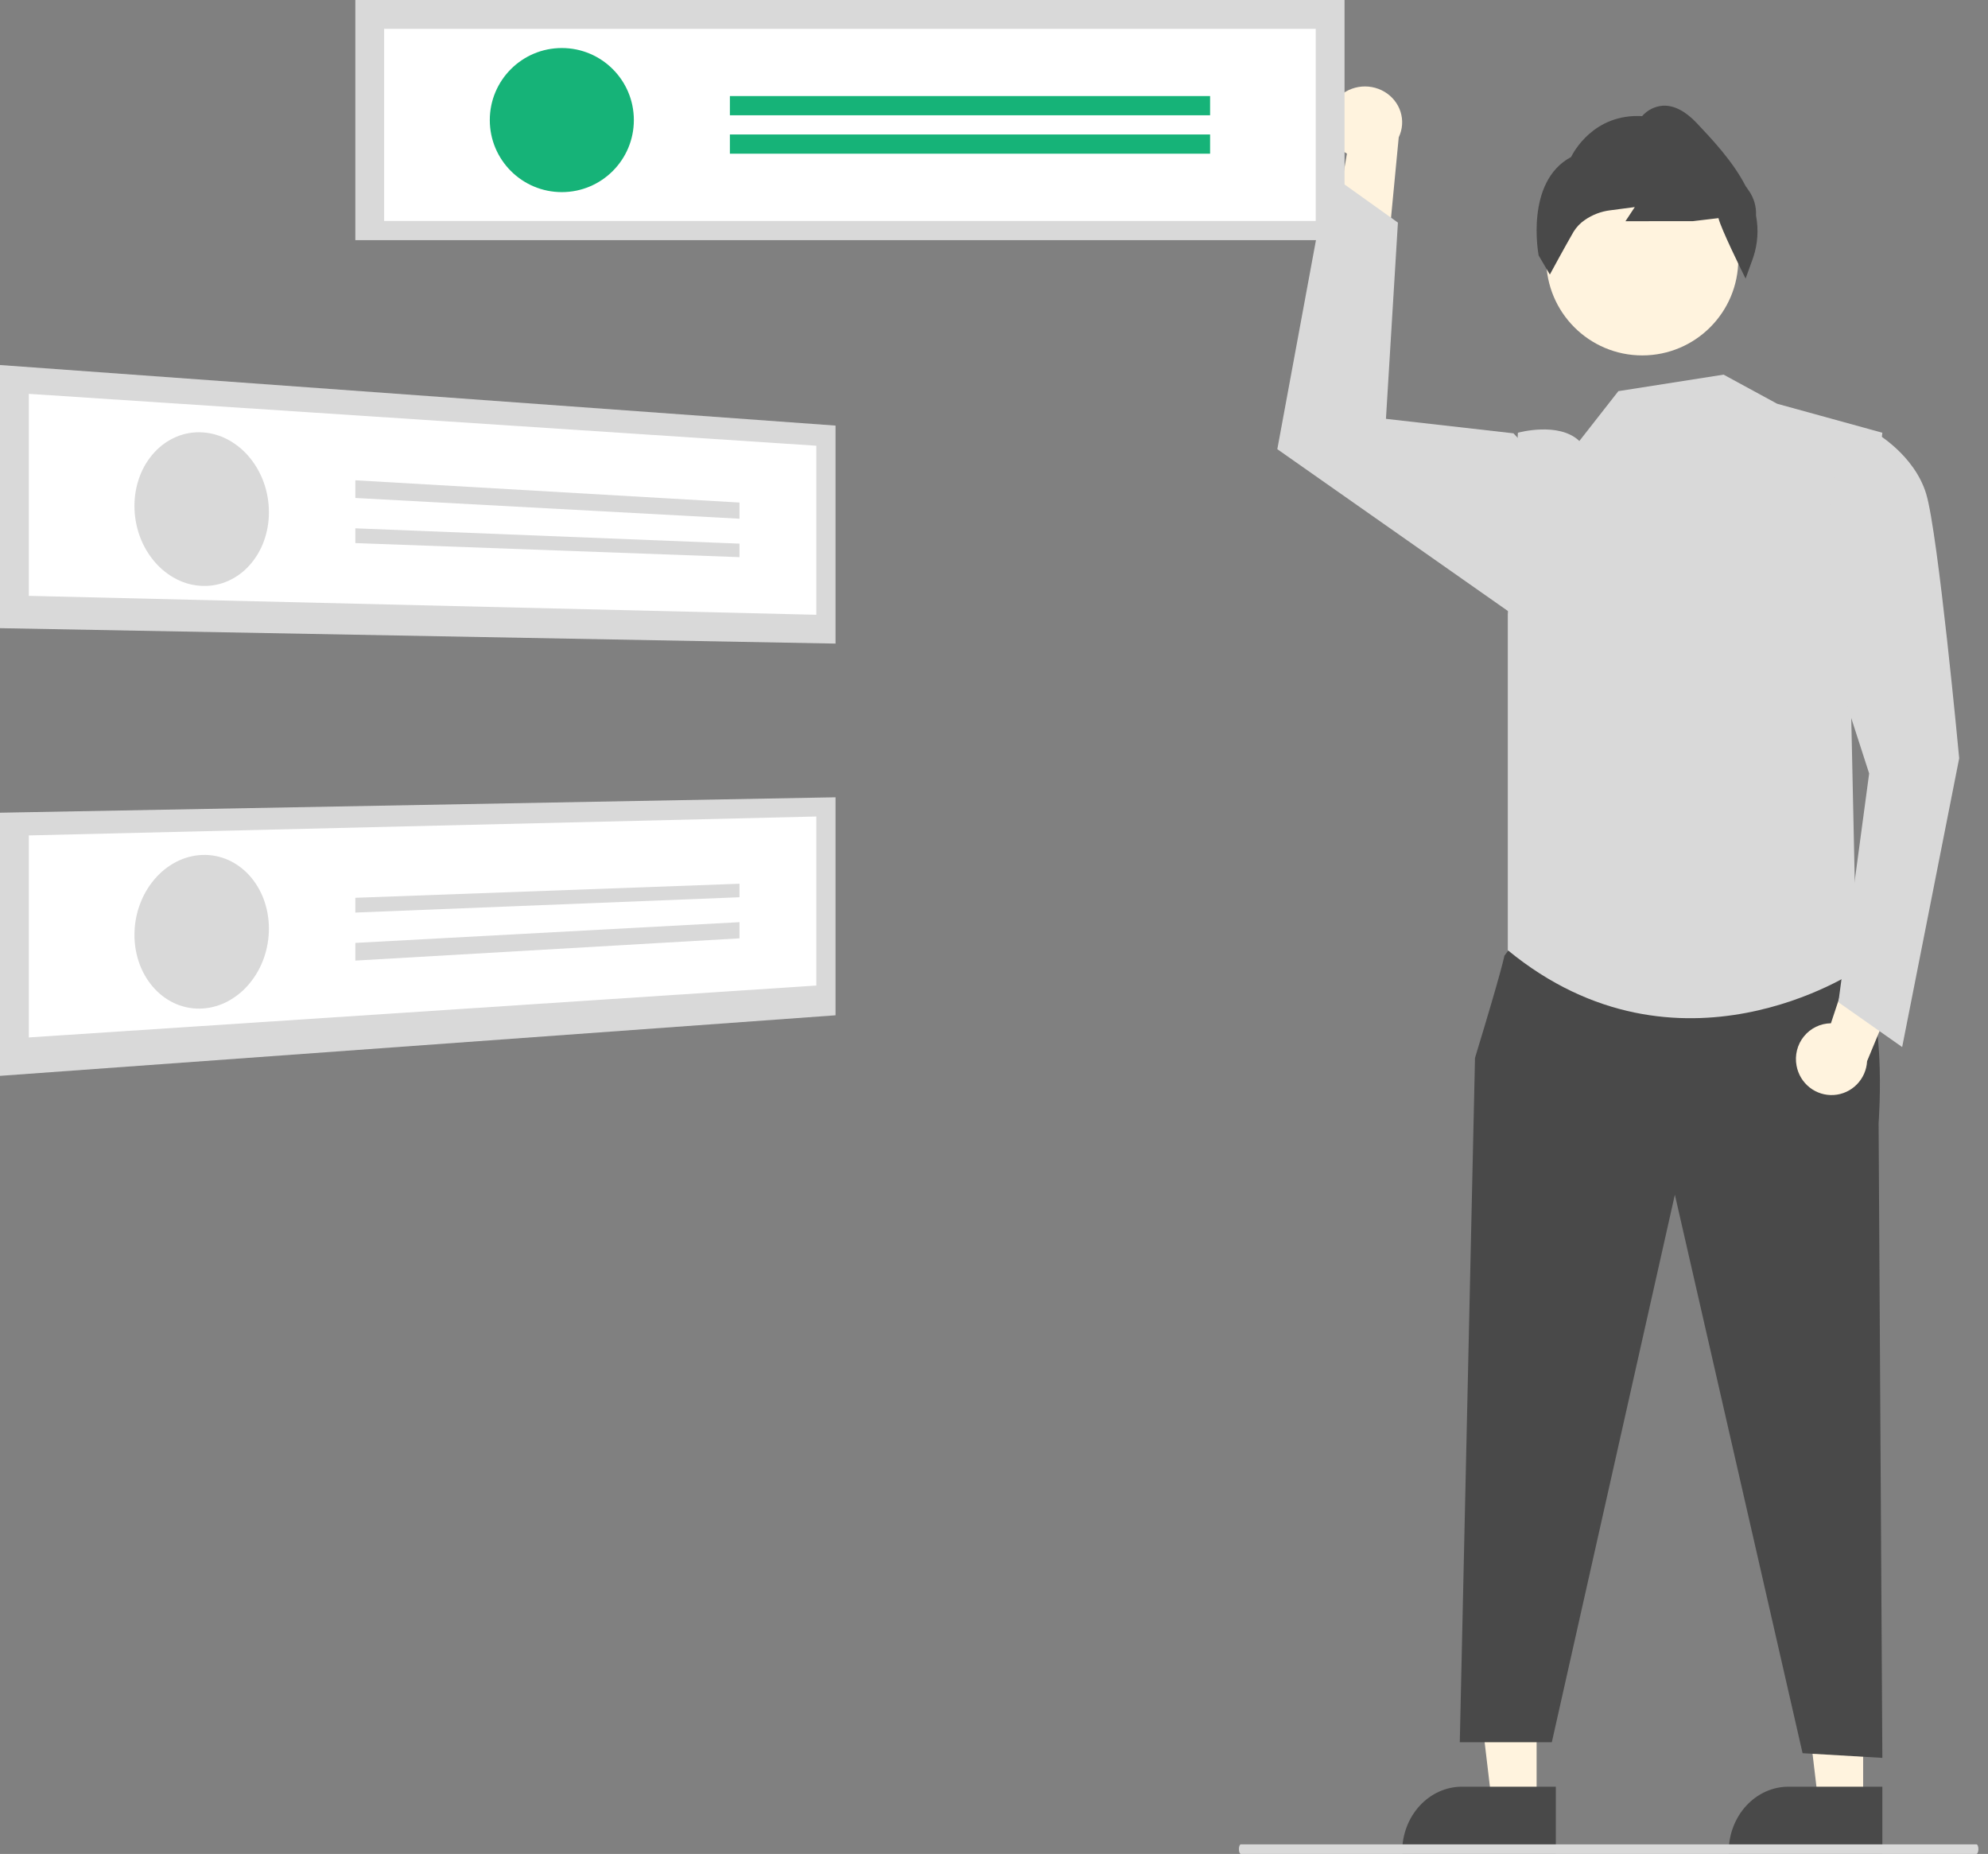 <svg width="207" height="193" viewBox="0 0 207 193" fill="none" xmlns="http://www.w3.org/2000/svg">
<rect x="0" y="0" width="207" height="193" fill="#808080" stroke="none"/>
<g clip-path="url(#clip0_502_2671)">
<path d="M207.162 163.382C214.019 164.768 220.273 168.318 225.036 173.528C226.08 174.631 226.948 175.895 227.606 177.273C228.204 178.637 228.433 180.138 228.269 181.622C228.142 183.009 227.856 184.412 228.063 185.806C228.179 186.518 228.442 187.197 228.835 187.798C229.227 188.399 229.74 188.909 230.339 189.294C231.809 190.294 233.543 190.696 235.253 191.03C237.151 191.401 239.128 191.755 240.713 192.962C240.905 193.108 241.116 192.796 240.925 192.65C238.168 190.551 234.475 190.991 231.459 189.509C230.052 188.817 228.841 187.69 228.493 186.088C228.188 184.686 228.483 183.239 228.622 181.836C228.804 180.391 228.635 178.922 228.13 177.559C227.543 176.151 226.725 174.855 225.71 173.727C223.467 171.15 220.839 168.948 217.924 167.202C214.607 165.19 210.977 163.77 207.19 163.004C206.956 162.957 206.929 163.335 207.162 163.382Z" fill="white"/>
<path d="M139.091 10.416C138.739 10.839 138.488 11.331 138.354 11.858C138.221 12.386 138.209 12.934 138.32 13.466C138.431 13.998 138.661 14.5 138.995 14.937C139.329 15.374 139.758 15.735 140.252 15.994L138 29L144.5 26.221L145.642 14.296C146.04 13.467 146.109 12.527 145.835 11.652C145.561 10.778 144.963 10.031 144.156 9.553C143.348 9.074 142.387 8.898 141.453 9.057C140.52 9.216 139.68 9.7 139.091 10.416Z" fill="#FFF3DE"/>
<path d="M193.999 187L189.256 187L187 168L194 168L193.999 187Z" fill="#FFF3DE"/>
<path d="M196 193L180 192.999V192.779C180 190.981 180.656 189.257 181.824 187.986C182.992 186.714 184.576 186 186.228 186H186.228L196 186L196 193Z" fill="#494949"/>
<path d="M159.999 187L155.256 187L153 168L160 168L159.999 187Z" fill="#FFF3DE"/>
<path d="M162 193L146 192.999V192.779C146 190.981 146.656 189.257 147.824 187.986C148.992 186.714 150.576 186 152.228 186H152.228L162 186L162 193Z" fill="#494949"/>
<path d="M158.549 97L156.645 99.491C156.645 99.491 156.473 100.654 153.584 110.132L152 181.369H161.584L174.395 124.371L187.692 182.512L196 183L195.609 116.916C195.609 116.916 196.659 103.321 192.939 100.796C189.219 98.271 158.549 97 158.549 97Z" fill="#494949"/>
<path d="M171 37C176.523 37 181 32.523 181 27C181 21.477 176.523 17 171 17C165.477 17 161 21.477 161 27C161 32.523 165.477 37 171 37Z" fill="#FFF3DE"/>
<path d="M181.761 29L181.594 28.664C181.336 28.143 179.202 23.819 178.934 22.707L176.247 23.026L169.252 23.027L170.224 21.556L167.654 21.894C166.715 22.009 165.817 22.351 165.036 22.89C164.556 23.211 164.151 23.633 163.848 24.126C162.93 25.712 161.527 28.306 161.513 28.332L161.379 28.58L160.214 26.602C160.198 26.525 158.754 18.925 163.588 16.347C163.837 15.836 165.962 11.818 170.982 12.089C171.534 11.455 172.312 11.065 173.146 11.004C174.293 10.944 175.483 11.551 176.679 12.818C178.266 14.5 180.441 16.803 181.756 19.361L182.119 19.883C182.635 20.63 182.89 21.529 182.845 22.439C183.124 23.89 183.025 25.39 182.557 26.791L181.761 29Z" fill="#494949"/>
<path d="M179.468 39L185.045 42.032L196 45.049L192.73 73.245L193.325 101.02C193.325 101.02 174.781 113.514 157 98.922V63.962L158.052 45.049C158.052 45.049 162.307 43.86 164.449 45.911L168.513 40.719L179.468 39Z" fill="#D9D9D9"/>
<path d="M160 47.704L157.59 45.11L144.312 43.603L145.558 23.174L138.319 18L133 46.761L157.569 64L160 47.704Z" fill="#D9D9D9"/>
<path d="M187.065 110.937C186.964 110.403 186.981 109.854 187.114 109.327C187.247 108.8 187.492 108.31 187.834 107.889C188.175 107.469 188.603 107.129 189.089 106.893C189.575 106.658 190.106 106.533 190.645 106.526L194.799 94L199 99.401L194.411 110.468C194.361 111.382 193.981 112.245 193.342 112.894C192.703 113.544 191.85 113.935 190.944 113.993C190.039 114.05 189.144 113.771 188.429 113.208C187.714 112.645 187.228 111.837 187.065 110.937Z" fill="#FFF3DE"/>
<path d="M191.188 48.244L195.205 45C195.205 45 199.312 47.294 200.562 51.408C201.812 55.522 204 78.938 204 78.938L198.062 109L191.422 104.337L194.625 80.52L189 63.116L191.188 48.244Z" fill="#D9D9D9"/>
<path d="M140 0H37V25H140V0Z" fill="#D9D9D9"/>
<path d="M40 23H137V3H40V23Z" fill="white"/>
<path d="M58.5 20C62.642 20 66 16.642 66 12.5C66 8.358 62.642 5 58.5 5C54.358 5 51 8.358 51 12.5C51 16.642 54.358 20 58.5 20Z" fill="#16B378"/>
<path d="M126 10H76V12H126V10Z" fill="#16B378"/>
<path d="M126 14H76V16H126V14Z" fill="#16B378"/>
<path d="M0 38L87 44.305V67L0 65.395V38Z" fill="#D9D9D9"/>
<path d="M3 62.03L85 64V46.402L3 41V62.03Z" fill="white"/>
<path d="M21.101 45.013C22.05 45.075 22.975 45.346 23.81 45.808C24.648 46.272 25.391 46.893 26 47.638C26.633 48.409 27.128 49.286 27.465 50.229C27.82 51.221 28.001 52.269 28 53.324C28.004 54.364 27.822 55.395 27.465 56.37C27.133 57.275 26.636 58.108 26 58.826C25.389 59.516 24.643 60.07 23.81 60.453C22.959 60.841 22.033 61.026 21.101 60.997C20.147 60.966 19.212 60.723 18.361 60.283C17.5 59.837 16.732 59.225 16.101 58.483C15.438 57.706 14.918 56.816 14.565 55.853C14.191 54.837 13.999 53.761 14 52.676C13.996 51.607 14.188 50.547 14.565 49.549C14.914 48.628 15.436 47.784 16.101 47.064C16.735 46.377 17.506 45.835 18.362 45.472C19.228 45.109 20.165 44.952 21.101 45.013Z" fill="#D9D9D9"/>
<path d="M37 50L77 52.316V54L37 51.84V50Z" fill="#D9D9D9"/>
<path d="M37 55L77 56.594V58L37 56.537V55Z" fill="#D9D9D9"/>
<path d="M0 84.605L87 83V105.695L0 112V84.605Z" fill="#D9D9D9"/>
<path d="M3 108L85 102.597V85L3 86.97V108Z" fill="white"/>
<path d="M14.008 96.957C14.05 95.873 14.285 94.805 14.7 93.805C15.09 92.863 15.644 91.999 16.336 91.256C16.994 90.546 17.784 89.974 18.66 89.573C19.526 89.177 20.468 88.982 21.418 89.001C22.35 89.021 23.266 89.254 24.096 89.685C24.912 90.112 25.633 90.704 26.214 91.425C26.82 92.176 27.282 93.035 27.578 93.958C27.896 94.949 28.036 95.991 27.992 97.033C27.952 98.087 27.731 99.126 27.337 100.104C26.966 101.03 26.436 101.883 25.773 102.624C25.137 103.338 24.371 103.922 23.517 104.344C22.664 104.763 21.731 104.987 20.783 105C19.845 105.011 18.916 104.804 18.068 104.396C17.229 103.987 16.483 103.404 15.879 102.685C15.244 101.929 14.758 101.057 14.447 100.116C14.11 99.099 13.962 98.028 14.008 96.957Z" fill="#D9D9D9"/>
<path d="M37 93.463L77 92V93.406L37 95V93.463Z" fill="#D9D9D9"/>
<path d="M37 98.159L77 96V97.684L37 100V98.159Z" fill="#D9D9D9"/>
<path d="M205.799 193H129.201C129.148 193 129.097 192.947 129.059 192.854C129.021 192.76 129 192.633 129 192.5C129 192.367 129.021 192.24 129.059 192.146C129.097 192.053 129.148 192 129.201 192H205.799C205.852 192 205.903 192.053 205.941 192.146C205.979 192.24 206 192.367 206 192.5C206 192.633 205.979 192.76 205.941 192.854C205.903 192.947 205.852 193 205.799 193Z" fill="#D9D9D9"/>
</g>
<defs>
<clipPath id="clip0_502_2671">
<rect width="207" height="193" fill="white"/>
</clipPath>
</defs>
</svg>
